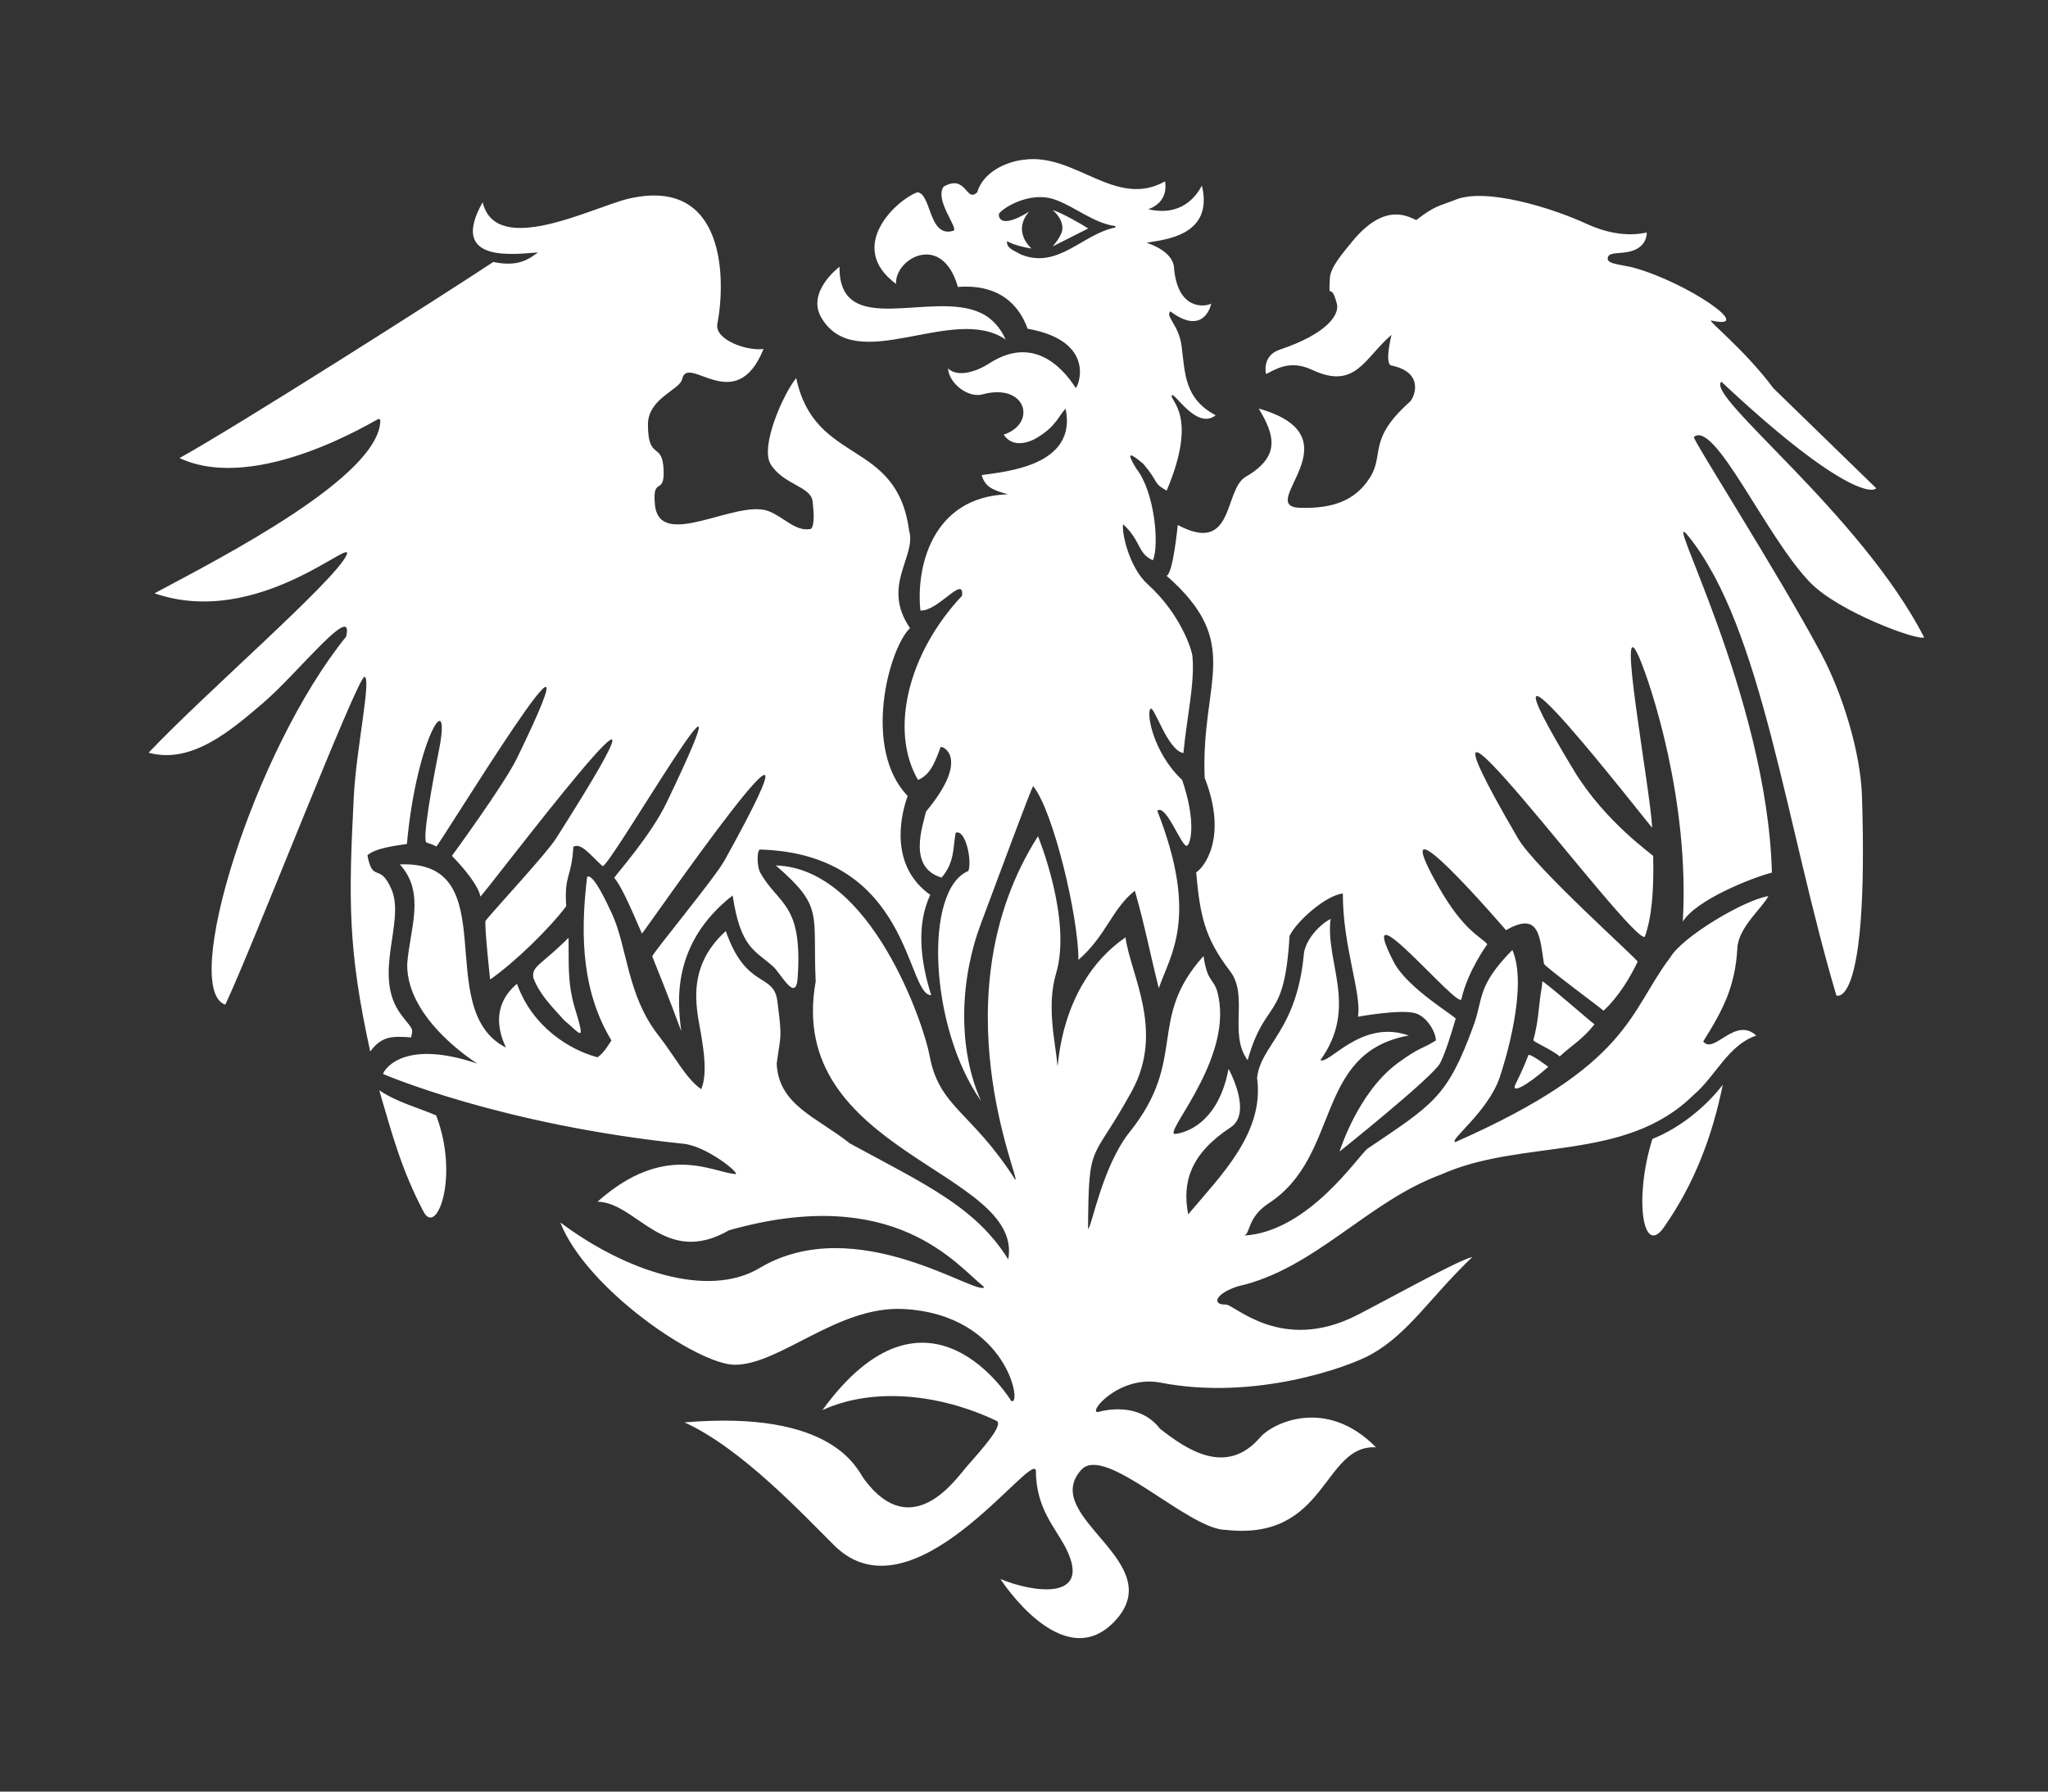 <?xml version="1.0" encoding="utf-8"?>
<!-- Generator: Adobe Illustrator 24.3.0, SVG Export Plug-In . SVG Version: 6.00 Build 0)  -->
<svg version="1.1" xmlns="http://www.w3.org/2000/svg" xmlns:xlink="http://www.w3.org/1999/xlink" x="0px" y="0px"
	 viewBox="0 0 576 504" style="enable-background:new 0 0 576 504;" xml:space="preserve">
<rect x="0" y="0" width="576" height="504" fill="#333333" stroke="none"/>
<style type="text/css">
	.st0{display:none;}
	.st1{display:inline;fill:#8A2433;}
	.st2{display:inline;fill:#231F20;}
	.st3{display:inline;fill:#6F625A;}
	.st4{display:inline;fill:#C8C7C7;}
	.st5{display:inline;fill:#800000;}
	.st6{display:inline;}
	.st7{display:inline;fill:#737373;}
	.st8{display:inline;fill:#D9D9D9;}
	.st9{fill:#FFFFFF;}
	.st10{fill:#D9D9D9;}
</style>
<g id="Background" class="st0">
	<rect class="st1" width="576" height="504"/>
	<rect class="st3" width="576" height="504"/>
	<rect class="st2" width="576" height="504"/>
	<rect class="st5" width="576" height="504"/>
</g>
<g id="phoenix">
	<path class="st9" d="M296.03,69.34c0,0,2.79-3.02,2.78-5.18c-0.01-2.93-2.76-5.07-2.76-5.07c2.37,0.68,7.99,3.86,10.01,5.18
		L296.03,69.34z M313.7,64v-0.39c-6.17-0.89-11.02-5.22-16.68-7.35c-7.81-2.96-16.1,3.08-16.1,4.04c0,2.11,2.22,3.18,8.54-0.79
		c-4.95,5.74,0.67,10.41,0.67,10.41c-2.06-0.31-5-1-6.88-2.08c-0.38,2.08,2.47,2.83,3.83,3.73C297.58,75.89,304.48,65.78,313.7,64
		 M484.53,305.15c-2.92,14.36-7.87,27.66-16.5,40.03c-6.04,8.76-8.49-8.28-3.29-24.78C472.13,317.45,479.51,311.71,484.53,305.15
		 M476.31,308.03c-19.27,19.06-48.17,12.16-70.95,22.36c-20.64,7.53-35.59,26.65-57.23,31.47c-6.37,2.06-7.42,5.24-3.36,5.13
		c2.38-0.07,15.57,13.72,36.68,3.09c7.04-3.55,28.94-15.76,32.64-16.46c-11.85,11.3-17.8,21.39-28.39,27.36
		c-6.48,3.64-32.88,13.11-59.22,7.99c-11.66-2.28-20.65,8.5-17.68,8.25c6.25-1.67,13.25-0.82,17.46,4.71
		c7.65,5.99,18.72,13.47,28.24,2.33c3.17-3.69,18.29-11.55,32.5,2.89c-15.12-0.79-13.62,26.42-42.25,23.23
		c-10.61-0.07-34.03-24.35-40.69-16.85c-11.84,13.32,25.43,25.95,9.29,42.71c-14.58,15.13-31.99-12.05-31.99-12.05
		c9.1,3.82,25.88,6.27,18.49-8.52c-2.93-5.88-8.51-11.17-8.51-22.04c-1.27-5.41-34.64,43.01-56.7,21.13
		c-8.67-8.6-26.23-27.45-42.14-34.62c42.12-3.59,48.54,13.29,50.56,16c13.48,18.2,25.93-0.28,28.79-3.52
		c4.39-5.01,10.6-11.89,8.4-12.93c-16.34-7.76-35.01-9.41-48.95-3c29.85-41.08,53.08-2.61,53.08-2.62
		c3.27,2.04-0.84-24.36-30.36-25.83c-18.44-0.91-34.67,15.71-47.38,15.69c-10.34-0.02-41.69-21.21-49.06-40.04
		c18.24,13.66,41.51,21.5,56,12.85c27.26-16.28,61.6,8.26,63.23,5.33c-7.62-5.97-24.96-29.25-71.78-15.97
		c-18.16,10.44-25.82-7.75-36.97-8.06c18.97-16.85,32.12-8.28,38.75-7.76c1.58,0-7.91-7.81-14.56-8.52
		c-51.73-5.38-84.5-19.63-84.5-19.63c-0.27,0,4.31-10.44,26.54-2.91c0,0-19.94-12.22-19.77-27.93c0.65-9.68,5.33-20.05-2.07-28.12
		c30.02-1.23,8.7,40.69,29.78,51.49c0.45,0.18-6.21-10.02,3.17-17.91c4.36,12.31,15.07,18.68,22.61,20.67
		c1.77-0.97,3.95-4.74,3.95-4.74c-7.93-13.13-8.97-28.44-6.84-45.96l0.32-0.18c1.7,0.08,4.59,6.03,6.62,10.39
		c4.38,9.43,4.27,22.99,13,34.17c4.83,6.16,7.82,12.31,12.16,15.3c1.87-4.37,0.48-11.88,0.2-13.87c-0.98-7.13-5.44-19.6,6.71-30.61
		c5.69,16.44,13.42,11.67,14.47,19.55c1.45,11.04,0.97,9.28-0.16,17.76c0.58,11.69,11.18,14.97,20.59,22.43
		c21.22,11.56,35.31,17.82,44.54,32.63c4.51-24.99-62.84-29.99-54.16-78.2c-0.9-19.26,2.4-20.87-11.23-32.63
		c27.03,0.79,41.75,45.21,43.22,53.31c2.71,14.9,11.74,15.67,24.14,35.1c1.78,0.65-22.18-51.75,6.39-96.62
		c0,0,9.63,23.31,5.09,38.59c-2.74,9.2-0.2,19.39,0.31,25.16c0.52,5.88-1.17-21.26,19.23-35.32c1.27,10.27,11.1,26.19,1.78,43.24
		c-11.34,20.75-12.16,13.29-12.33,38.81c1.03-0.44,3.96-17.59,11.74-27.32c16.43-20.58,4.7-31.64,20.74-49.47
		c1.27,8.91,3.55,5.38,4.5,13.33c2.15,17.82-16.43,37.31-12.33,36.72c4.73-0.67,12.33-4.79,14.87-18.31c0,0,6.85,12.35,0.59,16.46
		c-11.34,7.45-13.7,15.47-11.94,24.48c9.1-10.87,21.52-22.92,19.37-38.4c1.03-9.35,11.15-13.13,13.16-34.84
		c0.34-3.6,3.93-7.97,7.52-9.88c-1.57,12.2,7.89,24.81-2.87,39.73c2.45,1.32,11.55-11.64,24.85-6.92
		c-26.7,4.82-18.91,33.78-39.36,47.18c-6.16,4.04-5.11,8.58-6.96,9.09c18.26-1.03,32.34-22.81,34.78-24.48
		c18.36-12.43,22.38-14.33,29.72-34.48c2.87-7.66,0.78-11.05,10.96-21.38c4.46,10.19-2.02,31.31-3.57,35.87
		c-3.28,9.73-14.83,18.14-12.38,18.14c49.21-21.74,48.59-36.34,60.36-51.92c3.53-5.95,21.04-16.27,27.59-17.23
		c-1.6,3.25-8.41,8.71-8.72,14.61c-0.6,10.89-4.11,17.53-9.61,26.28c3.06,3.79,8.93-7.18,14.94-1.67
		C486.02,293.97,482.48,302.83,476.31,308.03 M431.25,292.57c1.42-5.11,1.43-8.63,2.09-13.14c0.29-1.93,0.34-1.7,0.43-3.33
		c0.03-0.54,13.91,11.56,14.68,12.06c-3.48,4.37-6.46,5.93-9.78,9.03C436.31,295.17,431.12,293.06,431.25,292.57 M435.46,300.12
		c-6.41,5.64-10.61,7.64-9.21,4.85c1.56-3.12,2.72-5.77,3.59-8.1C430.14,296.08,435.46,300.12,435.46,300.12 M498.35,245.47
		c-5.87,1.53-21.34,7.72-25.07,13.8c1.98-33.49-8.82-66.39-12.26-74.33c-6.71-15.48,2.99,36.02,3.66,47.88
		c0.02,0.53-55.51-71.46-21.99-16.02c8.69,14.37,22.26,23.75,22.27,23.99c0.23,10-0.44,17.35-2.34,22.72
		c-3.41,2.73-75.61-96.2-35.7-27.68c4.95,8.49,33.9,34.21,33.66,34.72c-1.84,3.9-5.09,9.59-9.58,13.78
		c-0.76-0.76-16.65-12.5-16.76-13.21c-1.2-7.64-1.25-14.87-10.68-9.45c0,0-35.57-41.46-19.09-12.41
		c7.2,12.71,11.92,14.11,13.84,16.37c0,0-5.52,7.49-7.29,15.44c-0.71,3.19-30.84-33.44-19.02-10.43
		c3.79,7.37,17.56,15.42,17.41,15.94c-1.41,4.79-2.85,9.44-4.35,12.46c-1.9,3.82-28.34,24.93-28.31,24.91
		c0-0.01,5.17-16.73,16.41-24.91c6.42-4.71,6.44-3.68,10.69-6.35c-0.09-2.47-2.47-6.5-5.55-7.58c-3.86-1.37-16.38,0.91-16.38,0.91
		c1.17-6.27-4.31-19.79-4.24-34.66c-4.71,0.46-12.98,7.76-14.99,11.91c-1.45,24.63-6.79,17.26-11.79,34.98
		c-5.44-7.43,0.38-18.11-4.95-25.06c-7.34-9.57-8.45-16.02-9.53-27.79c1.72-0.95,9.2-9.23,2.39-26.6
		c-1.11-27.3,11.07-37.73-10.71-56.83c1.84-0.59,3.14-14.27,3.14-14.29c16.05,8.57,12.87-9.92,19.12-13.55
		c9.93-5.77,8.12-11.75,3.66-19.2c28.39,8.08-1.28,27.51,11.57,27.93c9.32,0.28,15.56-2.08,19.61-8.36
		c4.31-6.62-0.75-10.7,11.3-21.45c1.21-1.08,4.39-8.25-5.15-10.22c-2.09-0.44,0.01-8.62,0.01-8.62c-7.65,6.48-10.05,15.6-22.34,9.83
		c-6.29-2.97-10.37-0.05-12.95,1.19c0,0-1.31-5.14,3.9-6.88c13.45-4.53,16.77-9.9,16.04-12.84c-1.82-7-2.37,0-1.98-7.37
		c0.17-2.93,3.57-6.91,6.39-10.32c9.12-11.02,15.58-6.89,17.91-5.91c5.3-4.11,6.23-3.82,11.17-5.77c8.44-3.33,26.75,2.2,36.98,6.95
		c4.96,2.24,10.88,3.6,16.68,2.32c-0.06,2.99-2.15,4.6-4.23,5.2c-3.19,1-7,0-6.75,2.34c0.15,1.37,4.52,1.61,7.25,2.35
		c15.16,4.15,34.79,17.75,21.9,14.88c-1.52-0.34,9.29,8.09,17.45,19.05l28.91,28.12c-1.33,1.6-11.47,0.15-43.56-29.97
		c-4.57,4.08,39.04,36.99,57.04,71.92c-1.55,1.09-23.99-7.09-32.08-15.45c-12.47-12.91-26.79-45.73-32.68-40.93
		c-0.71,0.27,23.7,38.32,35.76,60.89c6.09,11.42,11.09,27.79,11.51,40.11c1.94,60.78-7.21,56.11-7.2,56.12
		c-14.22-47.92-20.88-103.54-41.63-129.21C466.57,140.6,497.04,195.75,498.35,245.47 M327.67,51.02c1.05,6.27-4.75,7.83-4.73,7.83
		c9.02,2.11,13.33-3.26,15.09-6.66c3.46,14.42-11.05,15.23-15.58,16.1c-0.01,0,7.36,2.12,7.73,6.92
		c0.96,12.19,8.8,11.15,10.48,10.19c-0.27,1.48-2.69,8.84-11.5,2.19c-1.49,1.47,2.4,3.75,3.17,9.81c0.99,7.65,0.75,14.75,9.58,19.42
		c-5.41,4.31-11.79-6.91-12.34-5.57c-0.63,1.5,7.52,5.62-1.45,26.78c-4.09-2.36-1.81-1.91-6.56-7.54c-3.62-3.04-5.05-3.73-2.02,1.28
		c5.29,6.62,6.54,21.76,4.71,25.83c-4.36-1.9-3.24-5.38-8.38-10.13c-0.47,2.02,1.58,12.05,6.89,16.86
		c9.18,8.3,12.44,18.32,12.61,20.3c0.73,7.54-1.64,17.48-2.53,27.2c-4.41-0.64-8.15-13.16-9.22-12.45
		c-1.3,0.85,0.56,12.26,8.86,20.03c4.02,11.76,2.41,18.08,1.34,18.51c-1.42,0.61-5.89-12.03-8.33-9.83
		c11.83,30.12,3.55,40.62,0.43,49.9c-2.44-9.52-3.68-16.64-6.74-27.41c-6.45,5.07-8,12.58-15.87,19.45
		c0-12.29-7.09-41.95-12.72-48.86c-0.26-0.32-10.16,26.59-14.67,38.56c-5.86,15.51-6.77,34.89,0,50
		c-14.6-20.79-16.17-59.5-3.57-64.71c1.09-2.77-0.76-11.88-3.57-10.75c-0.81,4.46-0.27,8.26-3.95,12.61
		c-9.67-2.84-5.26-14.65-4.39-18.57c12.54-15.06,4.7-18.54,4.12-18.15c-1.36,3.45-2.55,7.68-6.37,9.25
		c-8.05-13.85-2.89-35.58,12.39-51.82c0.64-6.06-6.84,4.52-11.71,4.15c-1.27-11.68,2.96-31.95,24.54-32.69
		c-4.12-1.21-6.32-1.96-7.32-5.4c6.53-0.97,26.98-2.53,23.61-18.69c-1.94,1.95-2.56,4.85-7.89,8.09c-3.59,2.19-7.49,2.38-9.52-0.78
		c9.49-3.14,6.36-14.71-6.03-11.31c-3.79,1.04-9.35-2.93-9.62-7.33c2.76,2.76,8.35,0.72,11.58-1.39
		c13.94-9.07,22.45,4.07,24.33,6.89c0.56,0,6.26-13.13-13.54-16.66c-1.65-4.62-6.18-12.77-19.61-11.75
		c-4.43-15.64-17.82-7.93-17.38-0.85c-14.23-10.49,0.25-23.74,6-25.78c3.98,0.33,3.1,12.96,10.1,10.83c1.69-0.5-5.44-8.7-2.71-12.42
		c6.42-3.67,6.27,4.7,9.44,1.58c1.57-5.49,7.87-8.56,13.05-9.14C302.41,42.88,313.72,58.84,327.67,51.02 M231,89.36
		c-4.29-7.32,5.12-14.32,5.12-14.32c-0.28,20.6,26.02,6.46,39.75,13.01c3.3,1.52,5.62,4.42,6.98,7.48
		C268.08,85.32,240.79,106.09,231,89.36 M159.91,263.81c0.12,7.06-0.38,12.28,1.67,19.46c3.33,10.82,1.66,7.49-2.88,3.77
		c-3.61-4.02-6.99-7.33-8.72-12.02C149.56,271.68,152.23,271.49,159.91,263.81 M106.97,118.2l-0.41-0.4
		c-0.48,0-34.18,21.28-56.07,11.06c16.31-9.03,72.8-44.97,88.26-55.17c7.29,1.57,10.24-1.06,12.57-2.68
		c-5.9,0.36-25.47,3.42-15.58-14.11c3.8,15.72,31.25,1.25,41.1-1.02c27.46-6.32,27.26,23.06,24.92,35.2
		c-0.88,4.53,8.41,7.74,12.99,7.09c-7.87,19.42-21.31,1.12-22.91,8.52c-0.65,3-9.65,5.36-9.61,12.82c0.06,10.19,4.03,4.62,4.4,12.52
		c0.4,7.65-3.26,1.7-2.43,9.97c1.32,13.14,23.03-1.75,32,1.81c4.49,1.77,7.47,5.8,11.84,5c1.28-1.05,0.7-6.02,0.5-7.79
		c-0.46-4.18-8.17-4.66-11.76-10.36c-3.13-4.97,3.55-19.92,7.16-24.32c5.18,24.68,28.29,16.94,31.74,42.9
		c2.18,7.34-7.94,15.5,0.26,27.45c-6.09,5.92-13.42,34.02-0.66,47.22c-2.17,5.97-5.01,19.77,6.35,27.82
		c-3.81,8.14-2.94,18.1,0.27,28.23c-7.07,0.03-5.66-39.7-48.03-40.97c-0.95-0.3-1.18,4.5,0.04,6.66
		c5.08,8.93,11.89,8.41,10.43,29.42c-0.5,7.2-4.71-1.25-6.96-3.24c-5.13-4.54-9.1-5.15-11.33-19.93
		c-17.22,13.51-15.53,29.88-14.45,38.19c0.01,0.02-3.8-10.37-8.15-21.02c-0.23-0.57,17.48-21.91,20.3-26.98
		c35.75-64.42-23.08,20.83-23.21,20.54c-3.17-7.34-5.93-13.67-7.8-15.67c0.45-0.89,10.27-11.85,14.71-21.1
		c27.65-57.65-16.43,19.2-18,17.78c-3.33-3-6.09-6.76-8.2-5.41c-0.5,8.86-2.61,7.65-2,16.69c-4.61,6.16-14.49,15.84-21.41,20.63
		c0,0-1.72-16-1.26-16.56c3.47-4.24,17.07-18.82,19.85-23.19c45.31-71.25-21.21,17.16-21.33,16.4c-0.47-2.81-4.12-7.47-8-11.44
		c0,0,14.69-20.05,18.31-27.49c27.57-56.76-22.16,25.15-22.71,24.85c-1.19-0.63-1.32-0.61-2.7-1.09c-1.38-0.47,1.53-16.34,3.44-25.9
		c3.73-18.91-6.28-3.67-9,26.29c-2.56,0.41-8.76,1.05-11.11,3.18c1.52,8,3.41,1.85,6.76,9.54c4,9.2-5.58,24.29,2.76,35.34
		c3.23,4.27,3.41,3.55,2.77,6.35c-5.13-0.37-8.25-0.47-11.49,3.97c-6.31-28.7-6.11-42.52-4.63-71.69
		c0.66-13.26,5.01-33.33,3.02-33.71c-1.89-0.36-31.91,77.05-39.16,92.22c-12.66-4.28,7.88-71.27,33.98-103.52
		c2.46-10.26-13.68,10.41-23.32,18.63c-8.84,7.54-20.04,17.38-32.22,14.01c15.66-16.58,51.56-47.6,55.55-55.35
		c3.35-6.65-24.49,20.68-53.9,10.52C62.48,156.73,106.88,134.03,106.97,118.2 M106.66,306.7c4.92,3.34,10.7,4.81,16.01,7.08
		c6.57,17.21,0.16,34.13-3.53,27.11C112.67,328.59,110.12,318.38,106.66,306.7"/>
</g>
<g id="TM" class="st0">
	<g class="st6">
		<path class="st9" d="M406.56,401.89h-2.48v-11.72h-4.43v-2.28H411v2.28h-4.43V401.89z"/>
		<path class="st9" d="M420.49,398.45h-0.08l-4.38-6.56v10h-2.44v-14h2.62l4.25,6.62l4.25-6.62h2.62v14h-2.44v-10.04L420.49,398.45z
			"/>
	</g>
</g>
</svg>
